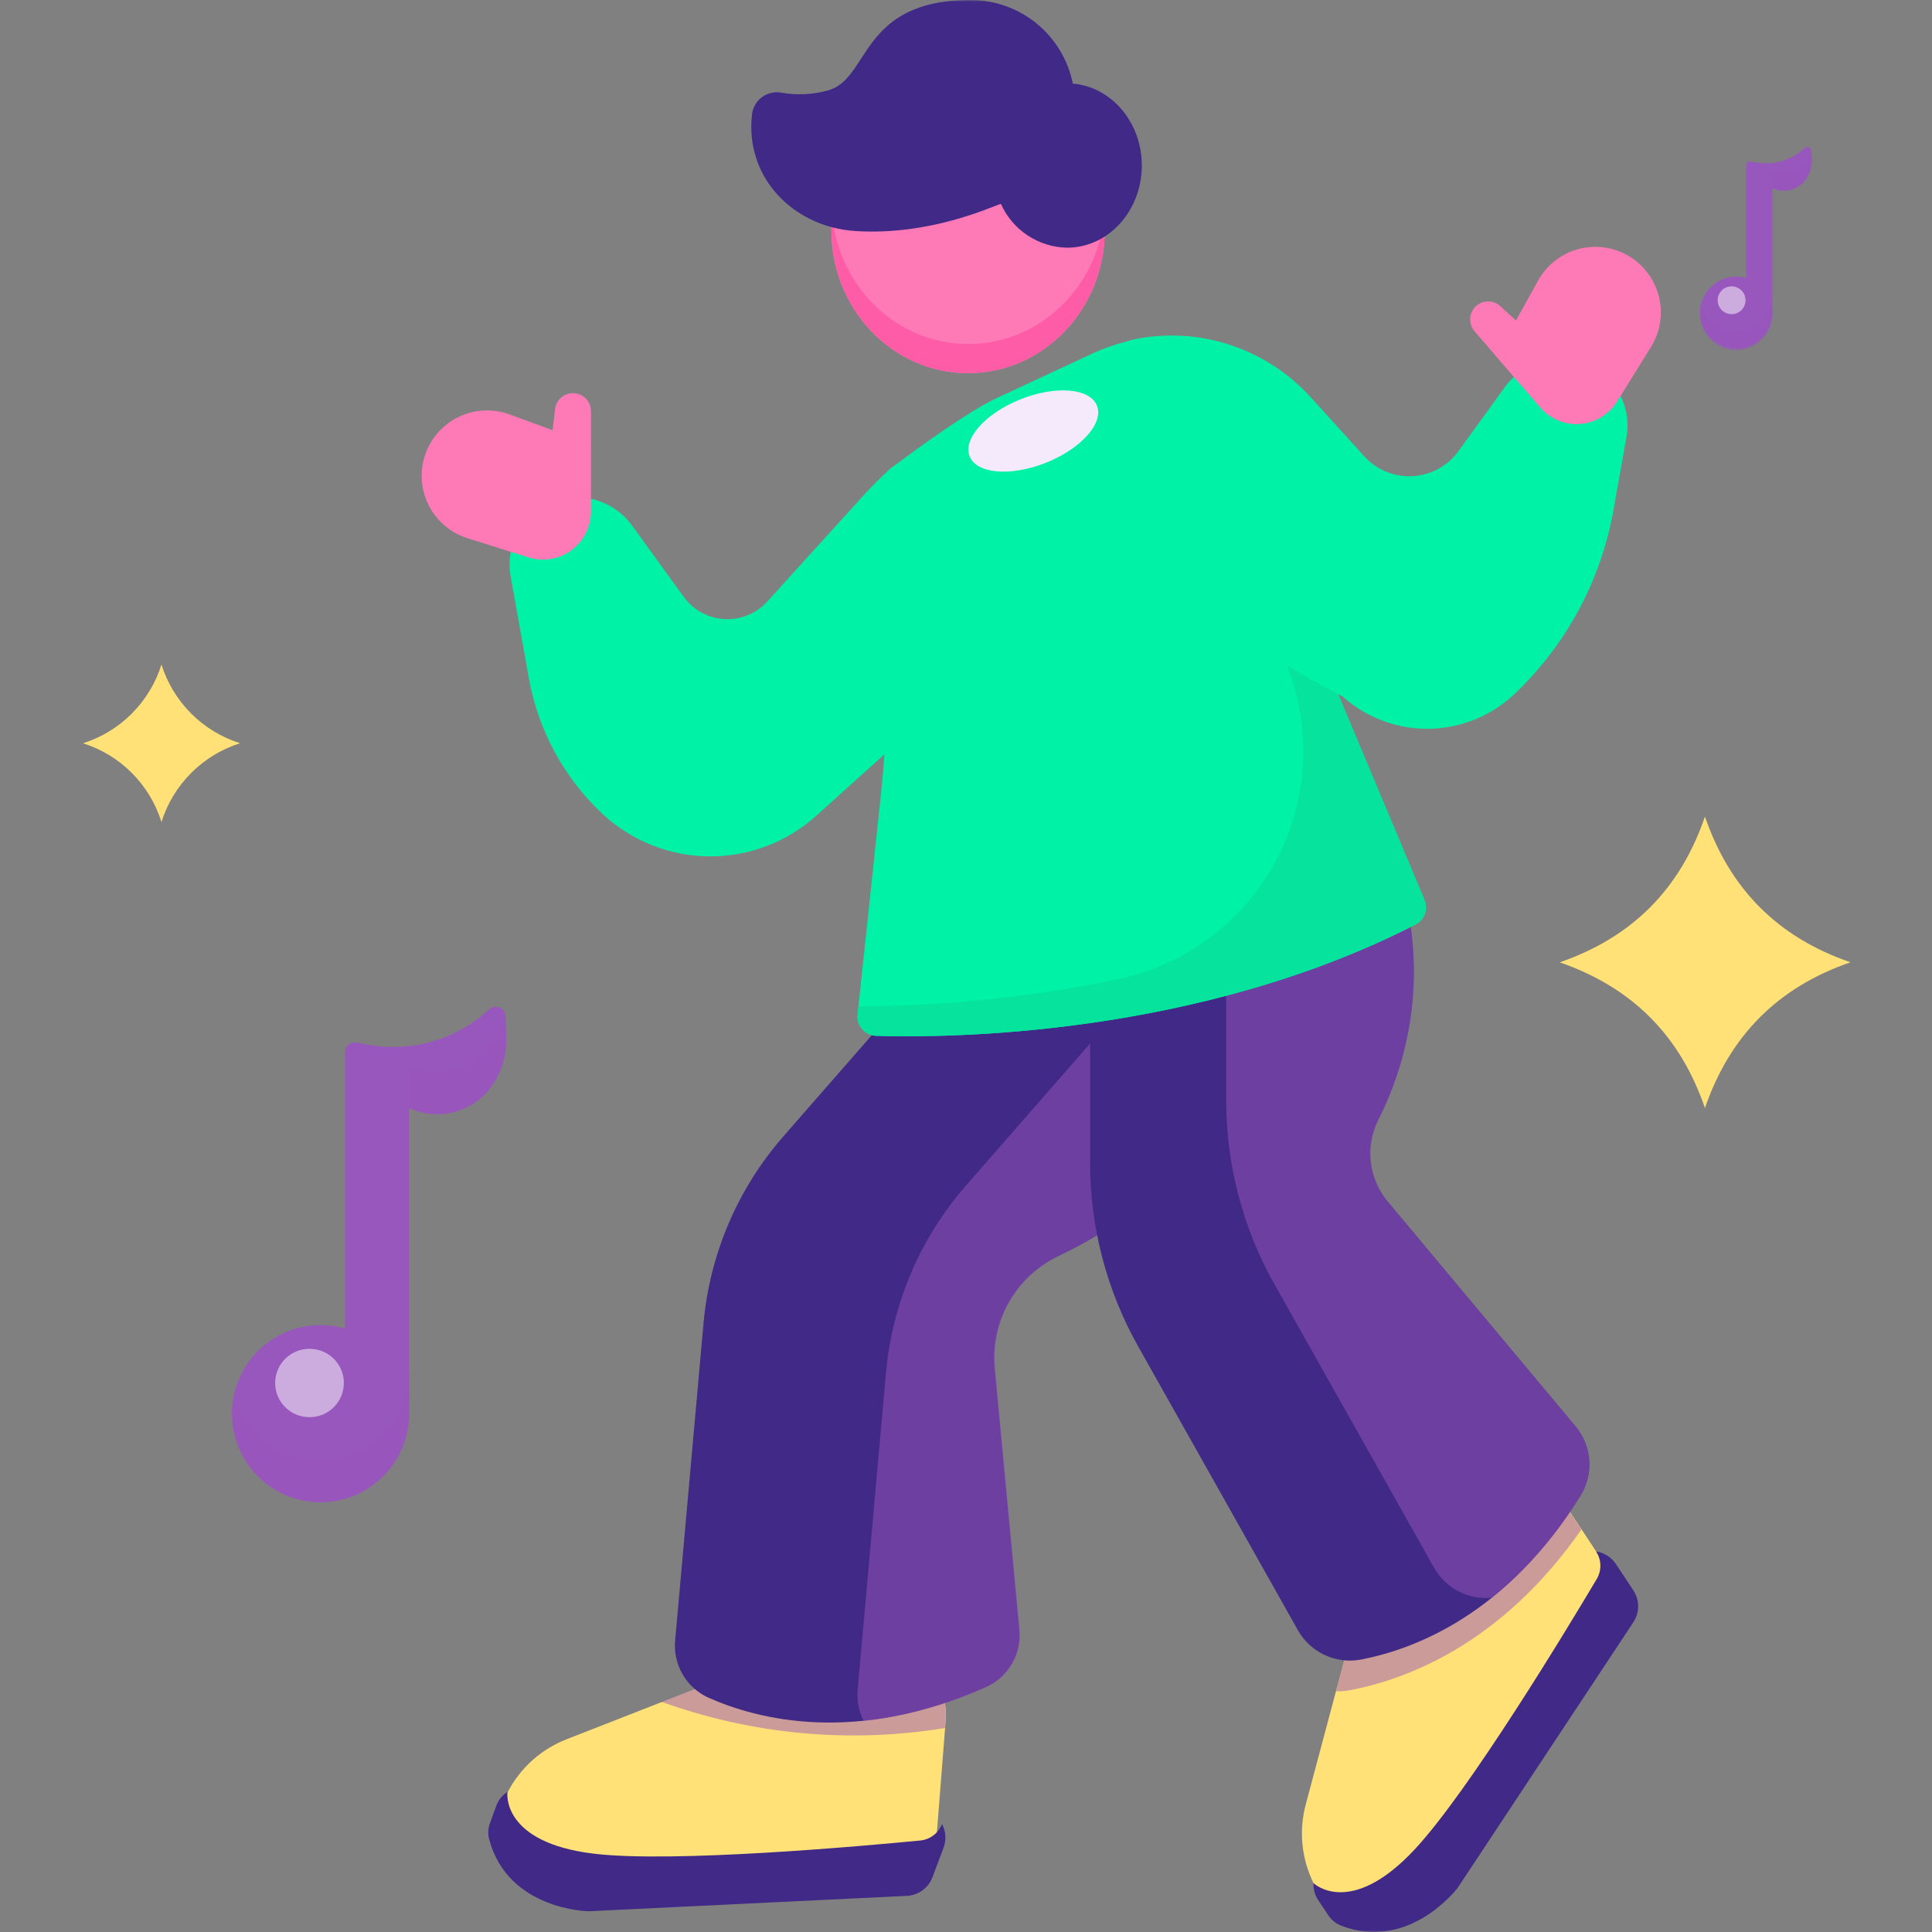 <svg width="512" height="512" viewBox="0 0 512 512" fill="none" xmlns="http://www.w3.org/2000/svg">
<rect x="0" y="0" width="512" height="512" fill="#808080" stroke="none"/>
<g clip-path="url(#clip0_170_5080)">
<g clip-path="url(#clip1_170_5080)">
<mask id="mask0_170_5080" style="mask-type:luminance" maskUnits="userSpaceOnUse" x="0" y="0" width="512" height="512">
<path d="M0 0H512V512H0V0Z" fill="white"/>
</mask>
<g mask="url(#mask0_170_5080)">
<path d="M256.547 98.898C276.561 98.898 292.785 81.94 292.785 61.021C292.785 40.103 276.561 23.144 256.547 23.144C236.533 23.144 220.309 40.103 220.309 61.021C220.309 81.941 236.533 98.898 256.547 98.898Z" fill="#FE7AB6"/>
<path d="M361.561 420.04L346.038 478.194C344.173 485.168 344.906 492.583 348.101 499.057C349.668 502.231 352.432 504.653 355.785 505.79C359.138 506.925 362.805 506.682 365.979 505.114L384.266 496.087L425.391 432.9C427.155 430.209 428.095 427.061 428.095 423.844C428.095 420.626 427.155 417.479 425.391 414.788L399.584 375.639L361.561 420.04Z" fill="#FFE177"/>
<path opacity="0.5" d="M419.086 405.323C398.034 435.607 372.899 444.999 357.904 447.896C356.637 448.145 355.346 448.243 354.056 448.188L361.576 420.04L399.526 375.639L419.086 405.323Z" fill="#9857BD"/>
<path d="M348.102 499.057C348.102 499.057 357.787 508.435 374.86 490.162C389.3 474.713 415.443 431.437 423.139 418.475C423.805 417.365 424.143 416.089 424.114 414.794C424.086 413.5 423.692 412.24 422.978 411.16C424.045 411.318 425.067 411.7 425.977 412.279C426.887 412.859 427.665 413.625 428.259 414.525L432.853 421.46C433.682 422.714 434.124 424.185 434.124 425.688C434.124 427.192 433.682 428.662 432.853 429.916L386.3 500.3C386.3 500.3 373.47 517.315 355.373 510.307C353.999 509.753 352.825 508.794 352.008 507.557L349.331 503.534C348.442 502.2 348.011 500.614 348.102 499.013V499.057Z" fill="#402987"/>
<path d="M201.334 440.903L150.129 460.931C143.403 463.557 137.86 468.538 134.533 474.947C133.725 476.502 133.231 478.201 133.079 479.947C132.928 481.693 133.122 483.452 133.651 485.123C134.719 488.497 137.083 491.31 140.224 492.942L158.336 502.349L233.52 498.121C236.742 497.947 239.844 496.835 242.443 494.922C245.042 493.009 247.025 490.378 248.149 487.353L250.637 455.738C250.824 453.399 250.511 451.047 249.719 448.838C248.527 445.508 246.299 442.649 243.362 440.678C240.426 438.708 236.935 437.73 233.402 437.889L211.282 438.84C207.874 438.964 204.511 439.662 201.334 440.903Z" fill="#FFE177"/>
<path opacity="0.5" d="M250.593 455.693L250.417 457.946C225.213 462.072 199.373 459.685 175.351 451.012L201.334 440.888C204.479 439.659 207.806 438.957 211.18 438.81L233.315 437.874C236.848 437.711 240.34 438.684 243.281 440.649C246.221 442.614 248.456 445.468 249.658 448.794C250.455 451.001 250.774 453.353 250.593 455.693Z" fill="#9857BD"/>
<path d="M265.325 235.103L207.61 301.143C195.49 315.005 188.078 332.353 186.44 350.694L178.921 434.743C178.63 437.866 179.319 441.002 180.892 443.715C182.465 446.429 184.844 448.585 187.699 449.885C200.866 455.737 226.79 462.423 261.346 447.062C264.216 445.761 266.606 443.594 268.181 440.865C269.755 438.136 270.435 434.982 270.124 431.847L263.599 362.603C263.032 356.493 264.357 350.356 267.395 345.026C270.434 339.695 275.038 335.427 280.584 332.802C302.661 322.224 336.178 298.436 336.514 251.328L265.325 235.103Z" fill="#402987"/>
<path opacity="0.5" d="M270.241 431.847C270.551 434.983 269.871 438.136 268.296 440.865C266.722 443.594 264.332 445.761 261.463 447.062C251.148 451.765 240.15 454.797 228.882 456.045C227.581 453.511 227.028 450.66 227.287 447.823L234.793 363.759C236.446 345.416 243.861 328.065 255.977 314.193L313.707 248.153L336.529 253.376C335.183 299.153 302.281 322.4 280.584 332.802C275.063 335.446 270.486 339.719 267.469 345.045C264.453 350.372 263.143 356.495 263.716 362.589L270.241 431.847Z" fill="#9857BD"/>
<path d="M288.895 223.59V308.224C288.892 325.262 293.286 342.012 301.652 356.854L343.947 432.008C345.572 434.9 348.066 437.207 351.074 438.604C354.083 440.001 357.455 440.416 360.713 439.791C374.948 437.055 399.453 427.707 418.896 396.311C420.623 393.493 421.419 390.202 421.169 386.906C420.92 383.61 419.638 380.476 417.506 377.95L367.765 318.45C365.281 315.489 363.716 311.865 363.264 308.026C362.811 304.187 363.491 300.3 365.219 296.842C373.821 279.856 384.691 244.393 356.66 202.874L288.895 223.59Z" fill="#402987"/>
<path opacity="0.5" d="M418.896 396.311C412.673 406.638 404.703 415.805 395.342 423.405C392.286 423.715 389.206 423.123 386.481 421.704C383.757 420.285 381.507 418.099 380.01 415.417L337.7 340.278C329.345 325.426 324.956 308.673 324.957 291.633V212.632L356.704 202.932C384.735 244.452 373.865 279.915 365.263 296.9C363.534 300.36 362.854 304.25 363.306 308.091C363.758 311.933 365.323 315.558 367.808 318.523L417.55 378.008C419.658 380.535 420.922 383.66 421.163 386.943C421.405 390.226 420.612 393.502 418.896 396.311Z" fill="#9857BD"/>
<path d="M375.108 245.022C317.247 274.648 251.383 275.087 232.203 274.502C231.145 274.47 230.123 274.11 229.278 273.473C228.433 272.836 227.807 271.952 227.485 270.944C227.272 270.274 227.2 269.568 227.273 268.869L233.52 209.911C234.25 203.106 234.679 196.272 234.807 189.429L236.036 124.164C242.444 119.249 256.65 108.979 264.008 105.555L289.45 93.705C291.016 92.981 292.617 92.337 294.248 91.774C304.177 88.36 314.931 88.176 324.971 91.247C330.823 119.556 343.025 154.361 354.348 183.416L377.478 238.527C377.972 239.709 378.003 241.034 377.564 242.238C377.124 243.442 376.248 244.436 375.108 245.022Z" fill="#00F2A6"/>
<path d="M375.108 245.022C317.247 274.663 251.383 275.087 232.203 274.502C231.499 274.481 230.808 274.315 230.171 274.014C229.534 273.714 228.967 273.285 228.503 272.756C228.04 272.225 227.692 271.605 227.481 270.934C227.269 270.262 227.198 269.555 227.273 268.855L227.507 266.704C250.61 266.604 273.645 264.193 296.268 259.506C309.665 256.714 321.755 249.55 330.636 239.139C339.517 228.728 344.687 215.66 345.332 201.991C345.76 192.924 344.183 183.874 340.713 175.486C330.136 148.318 318.841 116.206 312.594 89.053C316.808 89.229 320.982 89.941 325.015 91.173C330.867 119.483 343.069 154.287 354.392 183.342L377.522 238.453C378.032 239.649 378.066 240.995 377.618 242.216C377.169 243.437 376.271 244.44 375.108 245.022Z" fill="#05E39C"/>
<path d="M292.786 61.022C292.786 81.928 276.561 98.884 256.548 98.884C236.534 98.884 220.353 81.928 220.353 61.022C220.35 59.737 220.414 58.452 220.543 57.174C222.401 76.266 237.836 91.174 256.606 91.174C275.376 91.174 290.796 76.266 292.654 57.174C292.765 58.454 292.809 59.738 292.786 61.022Z" fill="#FE5CA7"/>
<path d="M284.315 22.164C283.054 15.911 279.669 10.287 274.732 6.247C269.796 2.207 263.614 -0 257.235 5.80559e-08C227.536 5.80559e-08 230.652 21.199 219.197 24.022C215.285 25.073 211.192 25.262 207.2 24.578C206.308 24.395 205.388 24.398 204.497 24.587C203.607 24.776 202.765 25.146 202.023 25.674C201.282 26.203 200.658 26.878 200.189 27.659C199.721 28.439 199.418 29.308 199.3 30.211C199.165 31.333 199.097 32.461 199.095 33.591C199.095 48.864 211.487 60.261 226.702 61.226C246.584 62.485 262.692 54.789 265.237 54.014C266.757 57.419 269.215 60.322 272.324 62.381C275.433 64.441 279.064 65.573 282.793 65.644C293.722 65.644 302.587 55.886 302.587 43.861C302.587 32.391 294.526 23.013 284.315 22.164Z" fill="#402987"/>
<path d="M431.024 115.913L427.542 135.4C424.202 153.97 415.01 170.984 401.31 183.957C395.154 189.768 387.033 193.046 378.568 193.135C370.102 193.225 361.914 190.12 355.636 184.44C355.563 184.44 355.226 184.25 354.656 183.957C344.678 178.866 264.418 136.263 289.377 97.801C290.774 95.68 292.59 93.867 294.713 92.473C296.837 91.079 299.222 90.134 301.724 89.696C310.017 88.214 318.55 88.862 326.523 91.579C334.497 94.297 341.65 98.995 347.311 105.233L361.532 120.917C363.958 123.6 367.217 125.387 370.784 125.991C374.35 126.595 378.016 125.98 381.19 124.245C383.295 123.094 385.116 121.487 386.52 119.541L398.721 102.702C400.867 99.675 403.883 97.372 407.369 96.1C410.855 94.827 414.645 94.645 418.237 95.578C422.517 96.768 426.199 99.512 428.564 103.272C430.928 107.033 431.805 111.54 431.024 115.913ZM234.646 199.67L216.461 216.055C208.68 223.126 198.527 227.015 188.013 226.953C177.5 226.891 167.394 222.881 159.697 215.719C149.478 206.159 142.626 193.549 140.166 179.773L135.324 152.737C134.535 148.356 135.412 143.838 137.783 140.07C140.154 136.302 143.848 133.556 148.139 132.372C151.736 131.424 155.537 131.599 159.032 132.876C162.526 134.152 165.546 136.467 167.685 139.511L181.218 158.194C182.463 159.913 184.077 161.332 185.94 162.348C187.803 163.365 189.87 163.953 191.989 164.07C194.108 164.185 196.227 163.827 198.19 163.02C200.153 162.214 201.912 160.98 203.338 159.408L228.546 131.611C230.945 128.966 233.469 126.437 236.109 124.033C237.148 123.272 253.577 111.992 264.199 135.649C278.346 167.147 234.646 199.67 234.646 199.67Z" fill="#00F2A6"/>
<path d="M134.475 474.947C134.475 474.947 132.646 488.304 157.473 491.259C178.482 493.746 228.838 489.211 243.79 487.762C245.079 487.654 246.312 487.185 247.347 486.409C248.382 485.632 249.177 484.58 249.642 483.373C250.146 484.326 250.444 485.375 250.517 486.451C250.59 487.527 250.436 488.607 250.066 489.62L247.14 497.418C246.621 498.83 245.698 500.058 244.485 500.948C243.273 501.838 241.825 502.35 240.322 502.422L155.981 506.503C155.981 506.503 134.665 506.225 129.647 487.484C129.256 486.034 129.333 484.498 129.866 483.095L131.52 478.546C132.068 477.039 133.096 475.753 134.446 474.888L134.475 474.947Z" fill="#402987"/>
<path d="M277.189 122.634C286.505 118.925 292.557 112.151 290.707 107.504C288.857 102.858 279.805 102.097 270.49 105.807C261.174 109.516 255.121 116.289 256.971 120.936C258.822 125.583 267.873 126.343 277.189 122.634Z" fill="#F5EAFB"/>
<path d="M435.94 71.468C438.352 74.267 439.807 77.763 440.094 81.447C440.381 85.131 439.484 88.81 437.535 91.95L428.566 106.389C426.93 109.051 424.365 111.011 421.368 111.89C419.032 112.577 416.547 112.575 414.212 111.885C411.876 111.194 409.79 109.845 408.202 107.998L396.498 94.451L407.616 74.35C408.972 71.904 410.9 69.822 413.235 68.283C415.57 66.743 418.243 65.791 421.025 65.508C423.807 65.225 426.617 65.619 429.214 66.657C431.811 67.694 434.119 69.345 435.94 71.468Z" fill="#FE7AB6"/>
<path d="M396.483 94.408L390.762 87.766C389.961 86.835 389.549 85.632 389.612 84.406C389.675 83.18 390.208 82.025 391.101 81.182C391.693 80.624 392.417 80.226 393.206 80.027C393.972 79.83 394.776 79.828 395.542 80.023C396.309 80.217 397.015 80.601 397.595 81.139L407.675 90.356L396.483 94.408ZM111.74 126.082C111.739 129.773 112.916 133.369 115.1 136.345C117.284 139.321 120.361 141.522 123.883 142.628L140.093 147.72C142.747 148.555 145.603 148.496 148.22 147.55C150.838 146.604 153.072 144.825 154.579 142.486C155.905 140.43 156.61 138.037 156.61 135.591V117.743L135.06 109.828C131.108 108.38 126.764 108.418 122.837 109.936C118.911 111.453 115.67 114.345 113.718 118.075C112.424 120.546 111.746 123.292 111.74 126.082Z" fill="#FE7AB6"/>
<path d="M156.61 117.742V108.964C156.612 108.15 156.405 107.349 156.009 106.638C155.614 105.926 155.043 105.328 154.351 104.9C153.658 104.472 152.868 104.228 152.055 104.191C151.242 104.155 150.433 104.327 149.705 104.692C148.998 105.045 148.391 105.568 147.936 106.214C147.482 106.86 147.195 107.609 147.101 108.393L145.492 121.955L156.61 117.742Z" fill="#FE7AB6"/>
<path d="M134.153 275.204L133.963 269.352C133.954 268.847 133.797 268.357 133.513 267.94C133.229 267.523 132.829 267.199 132.363 267.006C131.897 266.813 131.385 266.761 130.889 266.855C130.394 266.95 129.937 267.187 129.574 267.538C125.275 271.515 120.1 274.423 114.467 276.027C108.835 277.631 102.903 277.885 97.154 276.769L94.564 276.272C94.188 276.196 93.799 276.204 93.427 276.297C93.054 276.39 92.707 276.565 92.41 276.809C92.113 277.052 91.874 277.359 91.71 277.706C91.546 278.054 91.462 278.433 91.463 278.818V352.07C89.35 351.468 87.164 351.163 84.967 351.163C80.321 351.161 75.78 352.537 71.916 355.116C68.053 357.696 65.041 361.364 63.263 365.656C61.484 369.947 61.019 374.67 61.925 379.227C62.831 383.783 65.069 387.968 68.354 391.253C71.639 394.535 75.823 396.77 80.377 397.674C84.932 398.579 89.652 398.113 93.942 396.336C98.226 394.557 101.885 391.545 104.455 387.683C107.025 383.821 108.389 379.282 108.375 374.644V293.608C112.035 295.321 116.173 295.725 120.095 294.754C124.018 293.782 127.488 291.492 129.925 288.269C132.788 284.526 134.281 279.914 134.153 275.204Z" fill="#9857BD"/>
<path opacity="0.5" d="M82.07 375.565C84.472 375.565 86.775 374.611 88.473 372.912C90.171 371.214 91.126 368.911 91.126 366.509C91.126 364.107 90.171 361.804 88.473 360.106C86.775 358.408 84.472 357.454 82.07 357.454C80.873 357.441 79.685 357.666 78.575 358.115C77.466 358.565 76.456 359.23 75.605 360.072C74.754 360.914 74.078 361.917 73.617 363.022C73.156 364.126 72.919 365.312 72.919 366.509C72.919 367.706 73.156 368.892 73.617 369.997C74.078 371.102 74.754 372.104 75.605 372.946C76.456 373.788 77.466 374.453 78.575 374.903C79.685 375.352 80.873 375.577 82.07 375.565Z" fill="white"/>
<path opacity="0.5" d="M101.602 380.218C103.787 378.038 105.519 375.447 106.7 372.595C107.88 369.742 108.484 366.685 108.478 363.598V374.614C108.471 377.928 107.764 381.203 106.402 384.224C105.04 387.245 103.054 389.944 100.575 392.143C98.095 394.341 95.179 395.99 92.016 396.98C88.854 397.971 85.519 398.281 82.228 397.891C78.937 397.5 75.766 396.417 72.924 394.714C70.082 393.01 67.632 390.724 65.737 388.005C63.841 385.287 62.542 382.199 61.926 378.943C61.309 375.687 61.389 372.337 62.159 369.114C62.887 372.157 64.216 375.023 66.067 377.545C67.919 380.068 70.255 382.195 72.939 383.802C75.624 385.409 78.602 386.463 81.699 386.904C84.797 387.344 87.951 387.161 90.977 386.366C95.022 385.304 98.71 383.182 101.66 380.218H101.602ZM134.168 275.204C134.315 279.904 132.854 284.512 130.027 288.269C127.586 291.488 124.117 293.774 120.196 294.745C116.275 295.717 112.139 295.315 108.478 293.608V282.592C112.143 284.3 116.283 284.697 120.206 283.717C124.129 282.737 127.596 280.439 130.027 277.208C131.95 274.667 133.252 271.711 133.831 268.577C133.912 268.828 133.961 269.089 133.978 269.352L134.168 275.204Z" fill="#9857BD"/>
<path d="M480.122 42.354L480.049 39.984C480.04 39.781 479.974 39.585 479.858 39.419C479.742 39.252 479.581 39.122 479.394 39.044C479.206 38.965 479.001 38.942 478.8 38.977C478.6 39.011 478.414 39.102 478.264 39.238C476.519 40.855 474.417 42.039 472.13 42.695C469.843 43.35 467.434 43.459 465.097 43.012L464.044 42.807C463.89 42.775 463.73 42.777 463.577 42.814C463.424 42.851 463.281 42.922 463.159 43.022C463.037 43.122 462.939 43.248 462.871 43.39C462.804 43.533 462.77 43.689 462.771 43.846V73.676C461.911 73.422 461.019 73.294 460.123 73.296C458.865 73.296 457.62 73.544 456.458 74.026C455.296 74.507 454.24 75.214 453.352 76.104C452.463 76.994 451.759 78.05 451.279 79.213C450.799 80.376 450.553 81.621 450.555 82.879C450.555 84.136 450.802 85.38 451.283 86.541C451.763 87.702 452.468 88.757 453.357 89.645C454.245 90.534 455.3 91.239 456.461 91.719C457.622 92.2 458.866 92.448 460.123 92.447C462.017 92.451 463.87 91.891 465.446 90.84C467.023 89.789 468.251 88.294 468.976 86.543C469.458 85.382 469.706 84.137 469.706 82.879V49.859C471.198 50.554 472.883 50.717 474.48 50.32C476.077 49.923 477.491 48.991 478.484 47.679C479.619 46.142 480.197 44.264 480.122 42.354Z" fill="#9857BD"/>
<path opacity="0.5" d="M458.894 83.259C459.872 83.259 460.81 82.87 461.501 82.179C462.193 81.487 462.581 80.55 462.581 79.572C462.581 78.594 462.193 77.656 461.501 76.965C460.81 76.273 459.872 75.885 458.894 75.885C457.916 75.885 456.978 76.273 456.287 76.965C455.595 77.656 455.207 78.594 455.207 79.572C455.207 80.55 455.595 81.487 456.287 82.179C456.978 82.87 457.916 83.259 458.894 83.259Z" fill="white"/>
<path opacity="0.5" d="M466.853 85.16C468.647 83.362 469.657 80.927 469.662 78.387V82.864C469.738 84.805 469.222 86.724 468.182 88.366C467.143 90.007 465.628 91.294 463.84 92.055C462.052 92.815 460.075 93.015 458.172 92.626C456.268 92.238 454.527 91.281 453.18 89.881C452.286 88.951 451.588 87.85 451.13 86.645C450.671 85.439 450.461 84.153 450.511 82.864C450.51 82.11 450.598 81.359 450.775 80.626C451.173 82.282 452.005 83.801 453.186 85.029C454.366 86.256 455.853 87.146 457.492 87.608C459.131 88.07 460.864 88.086 462.512 87.656C464.159 87.226 465.663 86.365 466.867 85.161L466.853 85.16ZM480.123 42.354C480.177 44.268 479.584 46.144 478.44 47.679C477.447 48.991 476.034 49.923 474.436 50.32C472.839 50.717 471.154 50.554 469.662 49.859V45.367C471.154 46.062 472.839 46.225 474.436 45.828C476.034 45.431 477.447 44.499 478.44 43.187C479.223 42.153 479.754 40.951 479.991 39.677C479.999 39.779 479.999 39.882 479.991 39.984L480.123 42.354Z" fill="#9857BD"/>
<path d="M413.351 255.029C432.531 248.373 445.244 235.659 451.828 216.406C458.426 235.601 471.139 248.402 490.392 255.015C471.125 261.657 458.426 274.473 451.828 293.638C445.244 274.385 432.487 261.671 413.351 255.029ZM22 196.978C26.889 195.426 31.331 192.719 34.951 189.084C38.57 185.45 41.259 180.996 42.79 176.101C44.328 180.998 47.024 185.451 50.651 189.083C54.278 192.715 58.727 195.418 63.622 196.963C58.727 198.511 54.278 201.217 50.651 204.852C47.025 208.486 44.328 212.941 42.79 217.84C41.264 212.943 38.576 208.489 34.956 204.856C31.336 201.223 26.891 198.52 22 196.978Z" fill="#FFE177"/>
</g>
</g>
</g>
<defs>
<clipPath id="clip0_170_5080">
<rect width="512" height="512" fill="white"/>
</clipPath>
<clipPath id="clip1_170_5080">
<rect width="512" height="512" fill="white"/>
</clipPath>
</defs>
</svg>

